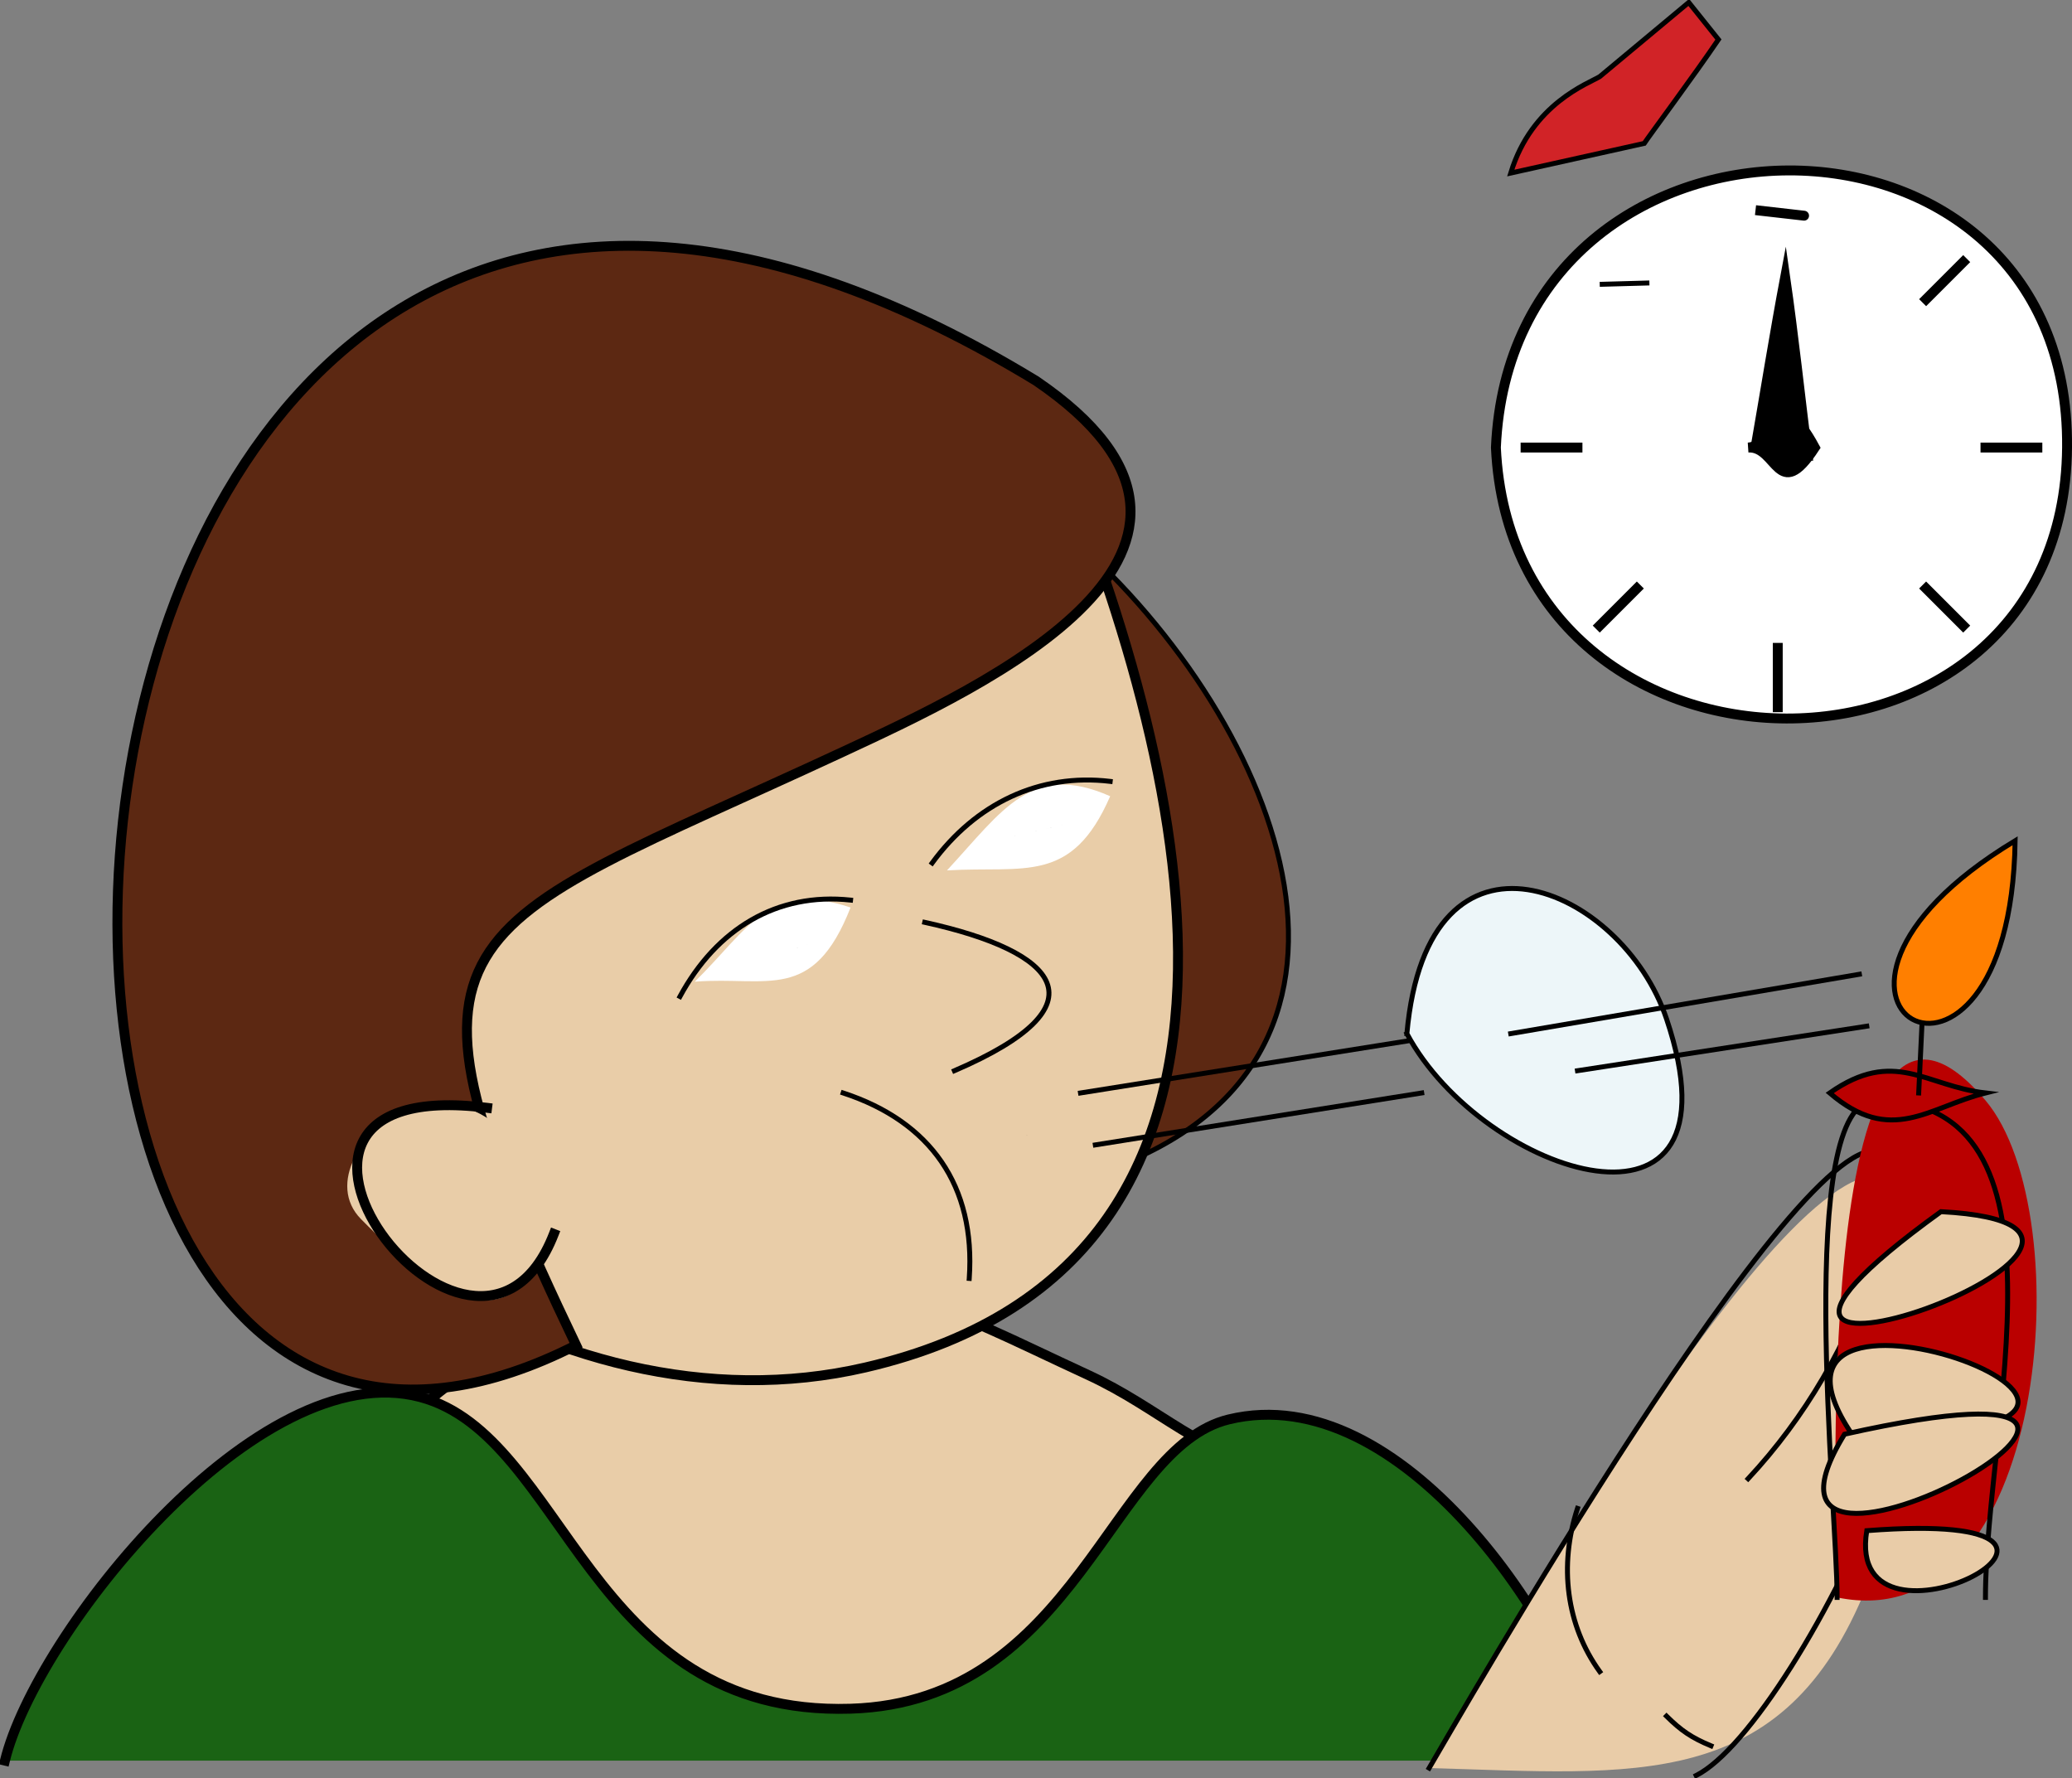 <svg xmlns="http://www.w3.org/2000/svg" xmlns:xlink="http://www.w3.org/1999/xlink" version="1.1" id="Layer_1" x="0px" y="0px" enable-background="new 0 0 822.05 841.89" xml:space="preserve" viewBox="306.5 331.25 209.5 179.75">
<rect x="306.5" y="331.25" width="209.5" height="179.75" fill="#808080" stroke="none"/>
<path fill-rule="evenodd" clip-rule="evenodd" fill="#EDF6F9" d="M448.75,435.746c7.719,14.439,34.51,23.061,26.25-1.5  C470.497,420.856,450.855,412.335,448.75,435.746z"/>
<path fill="none" stroke="#000000" stroke-width="0.5" stroke-linecap="square" stroke-miterlimit="10" d="M448.75,435.746  c7.719,14.439,34.51,23.061,26.25-1.5C470.497,420.856,450.855,412.335,448.75,435.746"/>
<path fill-rule="evenodd" clip-rule="evenodd" fill="#E9CDA8" stroke="#000000" stroke-linecap="square" stroke-miterlimit="10" d="  M436,479.996c-8.121-1.698-12.206-6.381-19.5-9.75c-15.973-7.378-17.912-9.561-40.584-9.078  c-21.303,0.453-45.083,28.104-51.666,45.828c24.265,0,48.529,0,72.794,0C427.508,506.996,426.158,509.521,436,479.996z"/>
<path fill-rule="evenodd" clip-rule="evenodd" fill="#1A6314" d="M468.25,509.246c-3.201-13.38-20.008-38.723-37.5-34.5  c-11.931,2.88-15.378,28.553-38.25,29.25c-26.686,0.813-28.683-27.542-43.5-31.5c-16.442-4.392-38.902,23.982-42,36.75  C360.75,509.246,414.5,509.246,468.25,509.246z"/>
<path fill="none" stroke="#000000" stroke-linecap="square" stroke-miterlimit="10" d="M468.25,509.246  c-3.201-13.38-20.008-38.723-37.5-34.5c-11.931,2.88-15.378,28.553-38.25,29.25c-26.686,0.813-28.683-27.542-43.5-31.5  c-16.442-4.392-38.902,23.982-42,36.75"/>
<path fill-rule="evenodd" clip-rule="evenodd" fill="#22631B" d="M468.25,507.746L468.25,507.746L468.25,507.746z"/>
<line fill="none" stroke="#000000" stroke-linecap="square" stroke-miterlimit="10" x1="468.25" y1="507.746" x2="468.25" y2="507.746"/>
<path fill-rule="evenodd" clip-rule="evenodd" fill="#22631B" d="M307,507.746L307,507.746L307,507.746z"/>
<line fill="none" stroke="#000000" stroke-linecap="square" stroke-miterlimit="10" x1="307" y1="507.746" x2="307" y2="507.746"/>
<path fill-rule="evenodd" clip-rule="evenodd" fill="#5C2812" stroke="#000000" stroke-width="0.5" stroke-linecap="square" stroke-miterlimit="10" d="  M418.75,389.246c20.545,20.847,30.014,54.604-7.5,62.25C409.888,432.433,398.654,400.166,418.75,389.246z"/>
<path fill-rule="evenodd" clip-rule="evenodd" fill="#E9CDA8" stroke="#000000" stroke-linecap="square" stroke-miterlimit="10" d="  M319,422.246c8.791,29.413,43.317,54.601,75,47.25c46.916-10.885,31.353-64.437,18-96C386.762,398.273,354.579,417.761,319,422.246z  "/>
<path fill-rule="evenodd" clip-rule="evenodd" fill="#5C2812" stroke="#000000" stroke-linecap="square" stroke-miterlimit="10" d="  M411.25,369.746c24.954,16.997-5.215,30.855-19.5,37.5c-39.891,18.556-47.543,17.047-27,60  C292.802,503.767,301.779,303.174,411.25,369.746z"/>
<path fill-rule="evenodd" clip-rule="evenodd" fill="#E9CDA8" d="M362.5,455.996c-4.357,11.204-11.385,6.734-19.5-1.5  C336.134,447.529,356.658,431.515,362.5,455.996z"/>
<path fill="none" stroke="#000000" stroke-linecap="square" stroke-miterlimit="10" d="M362.5,455.996  c-8.023,20.63-36.231-16.458-6.75-12.75"/>
<path fill-rule="evenodd" clip-rule="evenodd" fill="#CE0E21" d="M374.5,432.746L374.5,432.746L374.5,432.746z"/>
<line fill="none" stroke="#000000" stroke-width="1.5" stroke-linecap="square" stroke-miterlimit="10" x1="374.5" y1="432.746" x2="374.5" y2="432.746"/>
<path fill-rule="evenodd" clip-rule="evenodd" fill="#FFFFFF" d="M402.25,419.246c7.831-0.47,12.601,1.468,16.5-7.5  C410.797,408.241,407.917,413.117,402.25,419.246z"/>
<path fill-rule="evenodd" clip-rule="evenodd" d="M406.75,416.246C416.816,414.046,416.063,414.211,406.75,416.246L406.75,416.246z"/>
<path fill="none" stroke="#000000" stroke-width="0.5" stroke-linecap="square" stroke-miterlimit="10" d="M418.75,410.246  c-7.147-0.856-13.589,2.229-18,8.25"/>
<path fill-rule="evenodd" clip-rule="evenodd" fill="#FFFFFF" d="M376.75,430.496c7.35-0.571,11.955,2.186,15.75-7.5  C384.238,420.23,382.203,425.135,376.75,430.496z"/>
<path fill-rule="evenodd" clip-rule="evenodd" d="M381.25,428.996C390.343,426.049,390.756,425.916,381.25,428.996L381.25,428.996z"/>
<path fill="none" stroke="#000000" stroke-width="0.5" stroke-linecap="square" stroke-miterlimit="10" d="M392.5,422.246  c-7.428-0.8-13.535,2.898-17.25,9.75"/>
<path fill-rule="evenodd" clip-rule="evenodd" fill="#E9CDA8" d="M400,424.496c13.517,2.966,18.448,8.365,3,15  C402.037,434.681,400.017,429.383,400,424.496z"/>
<path fill="none" stroke="#000000" stroke-width="0.5" stroke-linecap="square" stroke-miterlimit="10" d="M400,424.496  c13.517,2.966,18.448,8.365,3,15"/>
<path fill-rule="evenodd" clip-rule="evenodd" d="M407.5,445.496C415.559,447.029,415.682,447.052,407.5,445.496L407.5,445.496z"/>
<path fill="none" stroke="#000000" stroke-width="0.5" stroke-linecap="square" stroke-miterlimit="10" d="M391.75,441.746  c8.857,2.899,13.405,9.397,12.75,18.75"/>
<line fill="none" stroke="#000000" stroke-width="0.5" stroke-linecap="square" stroke-miterlimit="10" x1="459.25" y1="435.746" x2="494.5" y2="429.746"/>
<line fill="none" stroke="#000000" stroke-width="0.5" stroke-linecap="square" stroke-miterlimit="10" x1="415.75" y1="441.746" x2="448.75" y2="436.496"/>
<line fill="none" stroke="#000000" stroke-width="0.5" stroke-linecap="square" stroke-miterlimit="10" x1="448.75" y1="435.746" x2="448.75" y2="435.746"/>
<line fill="none" stroke="#000000" stroke-width="0.5" stroke-linecap="square" stroke-miterlimit="10" x1="417.25" y1="434.246" x2="417.25" y2="434.246"/>
<path fill-rule="evenodd" clip-rule="evenodd" fill="#E9CCA8" d="M451,509.996c5.192-8.745,37.836-66.751,47.25-59.25  c2.487,1.982-1.147,36.244-3,40.875C486.861,512.592,471.776,510.573,451,509.996z"/>
<path fill="none" stroke="#000000" stroke-width="0.5" stroke-linecap="square" stroke-miterlimit="10" d="M451,509.996  c2.384-4.015,37.773-65.953,45.75-62.25c16.27,7.554-8.373,57.788-18.75,63"/>
<path fill="none" stroke="#000000" stroke-width="0.5" stroke-linecap="square" stroke-miterlimit="10" d="M496,458.996  c-2.615,8.086-6.987,15.572-12.75,21.75"/>
<path fill="none" stroke="#000000" stroke-width="0.5" stroke-linecap="square" stroke-miterlimit="10" d="M466,483.746  c-1.894,5.783-1.133,11.823,2.25,16.5"/>
<path fill="none" stroke="#000000" stroke-width="0.5" stroke-linecap="square" stroke-miterlimit="10" d="M479.5,507.746  c-1.971-0.814-3.039-1.554-4.5-3"/>
<path fill-rule="evenodd" clip-rule="evenodd" fill="#BA0000" d="M492.25,492.746c0-4.385-2.939-71.435,15-50.25  C516.958,453.959,513.568,497.167,492.25,492.746z"/>
<path fill="none" stroke="#000000" stroke-width="0.5" stroke-linecap="square" stroke-miterlimit="10" d="M492.25,492.746  c0-9.002-4.336-50.25,3.889-50.25c20.772,0,11.111,32.581,11.111,50.25"/>
<path fill-rule="evenodd" clip-rule="evenodd" fill="#BA0000" stroke="#000000" stroke-width="0.5" stroke-linecap="square" stroke-miterlimit="10" d="  M507.25,441.746c-5.771,1.445-9.521,5.34-15.75,0C498.046,437.167,501.177,441.042,507.25,441.746z"/>
<path fill-rule="evenodd" clip-rule="evenodd" fill="#BA0000" d="M501.25,425.996l-0.75,15.75L501.25,425.996z"/>
<line fill="none" stroke="#000000" stroke-width="0.5" stroke-linecap="square" stroke-miterlimit="10" x1="501.25" y1="425.996" x2="500.5" y2="441.746"/>
<path fill-rule="evenodd" clip-rule="evenodd" fill="#FF7F00" stroke="#000000" stroke-width="0.5" stroke-linecap="square" stroke-miterlimit="10" d="  M510.25,416.246C482.984,432.711,509.762,447.874,510.25,416.246L510.25,416.246z"/>
<path fill-rule="evenodd" clip-rule="evenodd" fill="#E9CCA8" stroke="#000000" stroke-width="0.5" stroke-linecap="square" stroke-miterlimit="10" d="  M502.75,453.746C532.688,455.332,468.657,478.348,502.75,453.746L502.75,453.746z"/>
<path fill-rule="evenodd" clip-rule="evenodd" fill="#E9CCA8" stroke="#000000" stroke-width="0.5" stroke-linecap="square" stroke-miterlimit="10" d="  M493.75,476.246C537.684,476.977,479.915,455.705,493.75,476.246L493.75,476.246z"/>
<path fill-rule="evenodd" clip-rule="evenodd" fill="#E9CCA8" stroke="#000000" stroke-width="0.5" stroke-linecap="square" stroke-miterlimit="10" d="  M493,476.246C538.553,466.054,479.284,498.557,493,476.246L493,476.246z"/>
<path fill-rule="evenodd" clip-rule="evenodd" fill="#E9CCA8" stroke="#000000" stroke-width="0.5" stroke-linecap="square" stroke-miterlimit="10" d="  M495.25,485.996C526.07,483.617,492.824,500.777,495.25,485.996L495.25,485.996z"/>
<line fill="none" stroke="#000000" stroke-width="0.5" stroke-linecap="square" stroke-miterlimit="10" x1="466" y1="439.496" x2="495.25" y2="434.996"/>
<line fill="none" stroke="#000000" stroke-width="0.5" stroke-linecap="square" stroke-miterlimit="10" x1="417.25" y1="446.996" x2="450.25" y2="441.746"/>
<path fill-rule="evenodd" clip-rule="evenodd" fill="#FFFFFF" stroke="#000000" stroke-linecap="square" stroke-miterlimit="10" d="  M457.75,376.496c1.692,36.363,57.404,36.685,57.75,0C515.854,338.98,459.374,339.304,457.75,376.496z"/>
<path fill-rule="evenodd" clip-rule="evenodd" fill="#FFFFFF" d="M486.25,396.746v6V396.746z"/>
<line fill="none" stroke="#000000" stroke-linecap="square" stroke-miterlimit="10" x1="486.25" y1="396.746" x2="486.25" y2="402.746"/>
<path fill-rule="evenodd" clip-rule="evenodd" fill="#FFFFFF" d="M466,376.496h-5.25H466z"/>
<line fill="none" stroke="#000000" stroke-linecap="square" stroke-miterlimit="10" x1="466" y1="376.496" x2="460.75" y2="376.496"/>
<path fill-rule="evenodd" clip-rule="evenodd" fill="#FFFFFF" d="M512.5,376.496h-5.25H512.5z"/>
<line fill="none" stroke="#000000" stroke-linecap="square" stroke-miterlimit="10" x1="512.5" y1="376.496" x2="507.25" y2="376.496"/>
<path fill-rule="evenodd" clip-rule="evenodd" fill="#FFFFFF" d="M472,390.746l-3.75,3.75L472,390.746z"/>
<line fill="none" stroke="#000000" stroke-linecap="square" stroke-miterlimit="10" x1="472" y1="390.746" x2="468.25" y2="394.496"/>
<path fill-rule="evenodd" clip-rule="evenodd" fill="#FFFFFF" d="M505,357.746l-3.75,3.75L505,357.746z"/>
<line fill="none" stroke="#000000" stroke-linecap="square" stroke-miterlimit="10" x1="505" y1="357.746" x2="501.25" y2="361.496"/>
<path fill-rule="evenodd" clip-rule="evenodd" fill="#FFFFFF" d="M505,394.496l-3.75-3.75L505,394.496z"/>
<line fill="none" stroke="#000000" stroke-linecap="square" stroke-miterlimit="10" x1="505" y1="394.496" x2="501.25" y2="390.746"/>
<path fill-rule="evenodd" clip-rule="evenodd" stroke="#000000" stroke-linecap="square" stroke-miterlimit="10" d="M484,352.496  C490.37,353.222,490.726,353.262,484,352.496L484,352.496z"/>
<path fill-rule="evenodd" clip-rule="evenodd" stroke="#000000" stroke-linecap="square" stroke-miterlimit="10" d="M487,359.246  c0.861,5.982,1.5,12.002,2.25,18c-1.75-0.25-3.5-0.5-5.25-0.75C485,370.747,485.922,364.98,487,359.246z"/>
<path fill-rule="evenodd" clip-rule="evenodd" stroke="#000000" stroke-linecap="square" stroke-miterlimit="10" d="M483.25,376.496  c2.933-0.198,3.011,5.726,6.75,0C486.339,369.724,486.295,376.29,483.25,376.496z"/>
<path fill-rule="evenodd" clip-rule="evenodd" fill="#D12327" stroke="#000000" stroke-width="0.5" stroke-linecap="square" stroke-miterlimit="10" d="  M468.25,359.996C475.003,359.808,474.888,359.811,468.25,359.996L468.25,359.996z"/>
<path fill-rule="evenodd" clip-rule="evenodd" fill="#D12327" stroke="#000000" stroke-width="0.5" stroke-linecap="square" stroke-miterlimit="10" d="  M468.25,338.996c3-2.5,6-5,9-7.5c1,1.25,2,2.5,3,3.75c-2.411,3.562-7.124,9.903-7.5,10.5c-4.5,1-9,2-13.5,3  C461.39,341.705,467.153,339.675,468.25,338.996z"/>
</svg>